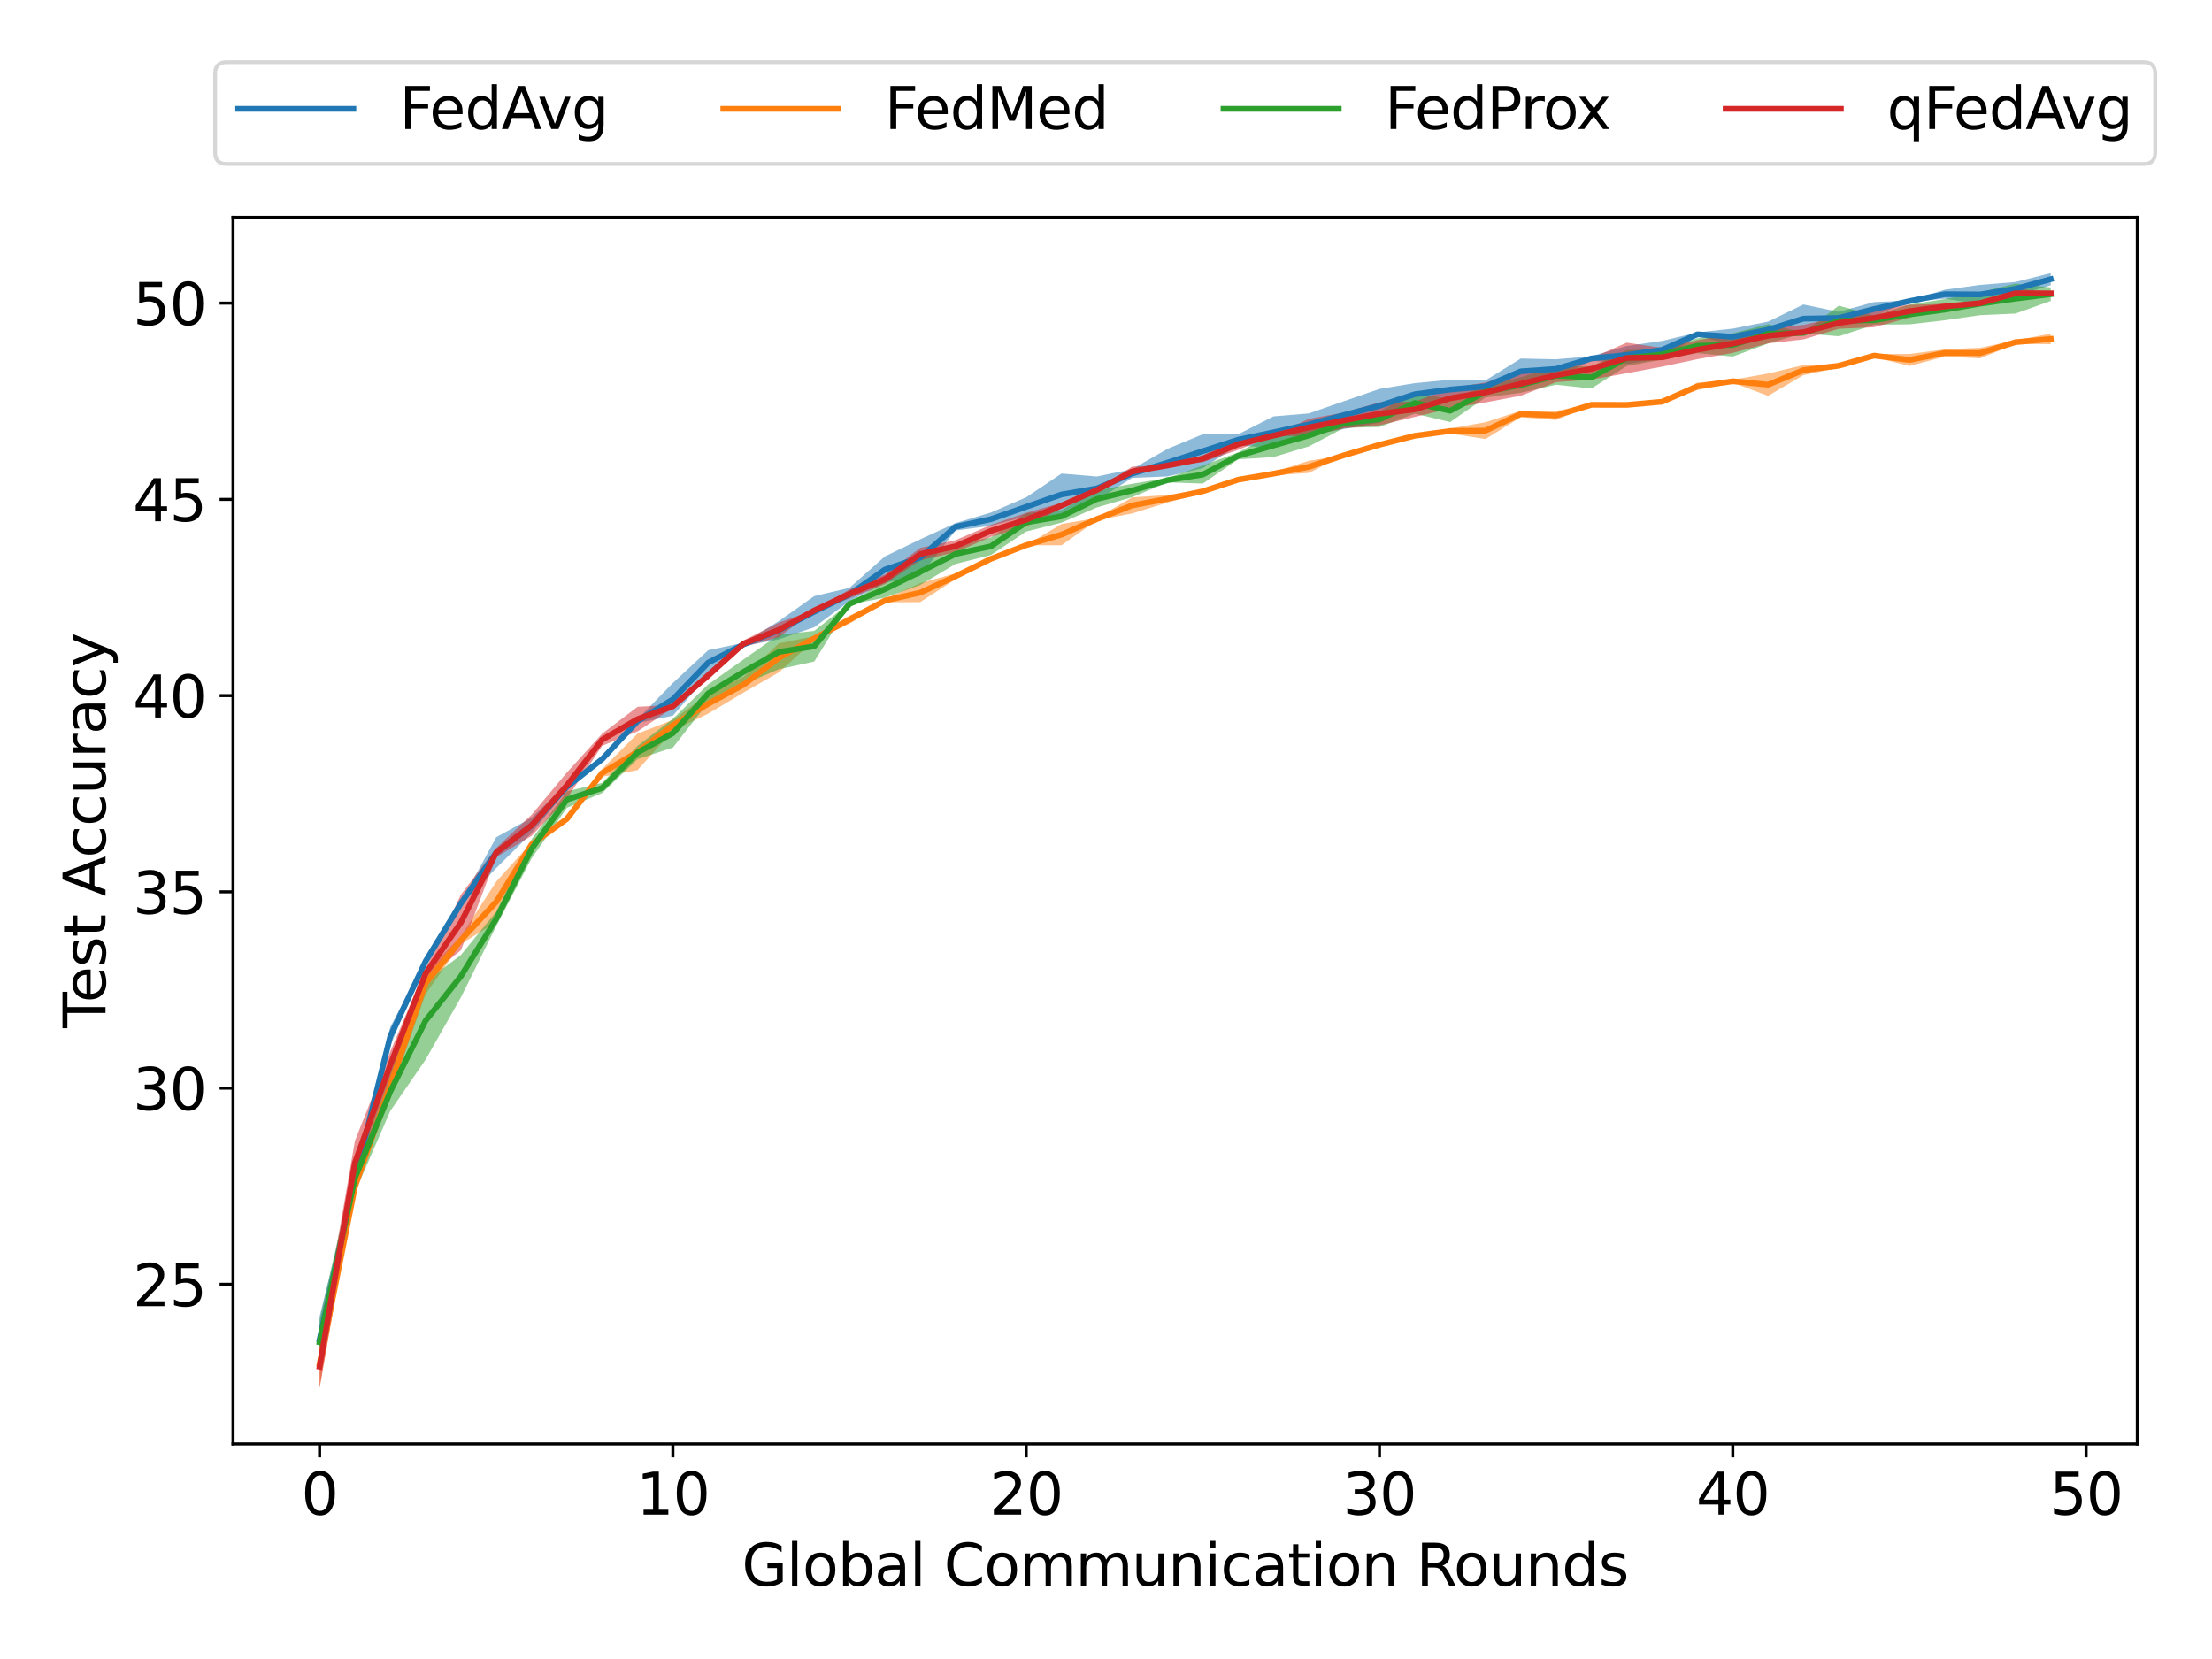 <?xml version="1.0" encoding="utf-8" standalone="no"?>
<!DOCTYPE svg PUBLIC "-//W3C//DTD SVG 1.1//EN"
  "http://www.w3.org/Graphics/SVG/1.1/DTD/svg11.dtd">
<svg height="432pt" version="1.1" viewBox="0 0 576 432" width="576pt" xmlns="http://www.w3.org/2000/svg" xmlns:xlink="http://www.w3.org/1999/xlink">
 <defs>
  <style type="text/css">*{stroke-linecap:butt;stroke-linejoin:round;}</style>
 </defs>
 <g id="figure_1">
  <g id="patch_1">
   <path d="M 0 432 
L 576 432 
L 576 0 
L 0 0 
z
" style="fill:#ffffff;"/>
  </g>
  <g id="axes_1">
   <g id="patch_2">
    <path d="M 60.68 376 
L 556.55 376 
L 556.55 56.602 
L 60.68 56.602 
z
" style="fill:#ffffff;"/>
   </g>
   <g id="PolyCollection_1">
    <path clip-path="url(#pc598bdc5c4)" d="M 83.22 342.802 
L 83.22 354.86 
L 92.419 307.913 
L 101.619 272.292 
L 110.819 250.726 
L 120.019 235.525 
L 129.219 226.056 
L 138.418 216.924 
L 147.618 205.755 
L 156.818 198.244 
L 166.018 188.301 
L 175.218 186.363 
L 184.418 175.788 
L 193.617 168.237 
L 202.817 166.478 
L 212.017 163.335 
L 221.217 156.515 
L 230.417 151.751 
L 239.616 149.972 
L 248.816 138.131 
L 258.016 136.925 
L 267.216 134.454 
L 276.416 134.198 
L 285.615 130.303 
L 294.815 124.432 
L 304.015 124.057 
L 313.215 121.882 
L 322.415 115.913 
L 331.615 116.723 
L 340.814 113.402 
L 350.014 111.683 
L 359.214 110.062 
L 368.414 105.535 
L 377.614 103.993 
L 386.813 102.155 
L 396.013 100.02 
L 405.213 98.557 
L 414.413 93.932 
L 423.613 94.762 
L 432.812 93.437 
L 442.012 87.547 
L 451.212 89.84 
L 460.412 87.962 
L 469.612 86.677 
L 478.812 84.404 
L 488.011 82.289 
L 497.211 78.553 
L 506.411 77.782 
L 515.611 79.165 
L 524.811 77.011 
L 534.01 74.283 
L 534.01 71.12 
L 534.01 71.12 
L 524.811 73.433 
L 515.611 74.184 
L 506.411 75.449 
L 497.211 78.256 
L 488.011 78.651 
L 478.812 81.201 
L 469.612 79.284 
L 460.412 83.751 
L 451.212 85.57 
L 442.012 86.558 
L 432.812 88.772 
L 423.613 90.097 
L 414.413 92.746 
L 405.213 93.556 
L 396.013 93.358 
L 386.813 99.051 
L 377.614 98.873 
L 368.414 99.763 
L 359.214 101.265 
L 350.014 104.448 
L 340.814 107.65 
L 331.615 108.421 
L 322.415 113.086 
L 313.215 113.066 
L 304.015 116.881 
L 294.815 122.159 
L 285.615 124.077 
L 276.416 123.306 
L 267.216 129.493 
L 258.016 133.466 
L 248.816 136.214 
L 239.616 140.444 
L 230.417 144.892 
L 221.217 153.056 
L 212.017 155.23 
L 202.817 161.733 
L 193.617 167.387 
L 184.418 169.304 
L 175.218 177.844 
L 166.018 187.273 
L 156.818 197.058 
L 147.618 204.016 
L 138.418 212.931 
L 129.219 218.011 
L 120.019 234.932 
L 110.819 249.896 
L 101.619 267.449 
L 92.419 305.857 
L 83.22 342.802 
z
" style="fill:#1f77b4;fill-opacity:0.5;"/>
   </g>
   <g id="PolyCollection_2">
    <path clip-path="url(#pc598bdc5c4)" d="M 83.22 349.068 
L 83.22 361.363 
L 92.419 309.237 
L 101.619 285.042 
L 110.819 258.85 
L 120.019 245.804 
L 129.219 240.13 
L 138.418 220.403 
L 147.618 213.741 
L 156.818 202.276 
L 166.018 200.537 
L 175.218 190.258 
L 184.418 185.83 
L 193.617 180.354 
L 202.817 175.076 
L 212.017 166.794 
L 221.217 162.386 
L 230.417 156.831 
L 239.616 156.792 
L 248.816 150.822 
L 258.016 146.078 
L 267.216 141.986 
L 276.416 141.986 
L 285.615 135.482 
L 294.815 133.703 
L 304.015 130.837 
L 313.215 128.465 
L 322.415 125.559 
L 331.615 123.76 
L 340.814 123.148 
L 350.014 118.542 
L 359.214 116.051 
L 368.414 113.719 
L 377.614 112.888 
L 386.813 114.331 
L 396.013 108.638 
L 405.213 109.35 
L 414.413 105.555 
L 423.613 105.97 
L 432.812 104.922 
L 442.012 101.562 
L 451.212 99.644 
L 460.412 103.084 
L 469.612 97.687 
L 478.812 95.711 
L 488.011 93.002 
L 497.211 95.295 
L 506.411 92.844 
L 515.611 93.319 
L 524.811 89.583 
L 534.01 89.622 
L 534.01 86.875 
L 534.01 86.875 
L 524.811 88.614 
L 515.611 90.571 
L 506.411 90.966 
L 497.211 92.172 
L 488.011 92.192 
L 478.812 94.762 
L 469.612 95.058 
L 460.412 97.252 
L 451.212 98.893 
L 442.012 99.625 
L 432.812 104.27 
L 423.613 104.883 
L 414.413 105.258 
L 405.213 106.998 
L 396.013 106.938 
L 386.813 109.943 
L 377.614 111.564 
L 368.414 113.224 
L 359.214 115.577 
L 350.014 118.522 
L 340.814 119.985 
L 331.615 122.93 
L 322.415 124.255 
L 313.215 127.378 
L 304.015 128.9 
L 294.815 129.513 
L 285.615 134.87 
L 276.416 136.451 
L 267.216 141.927 
L 258.016 144.971 
L 248.816 149.3 
L 239.616 151.85 
L 230.417 155.942 
L 221.217 160.29 
L 212.017 165.667 
L 202.817 167.525 
L 193.617 176.223 
L 184.418 180.69 
L 175.218 187.451 
L 166.018 191.029 
L 156.818 200.26 
L 147.618 212.733 
L 138.418 219.375 
L 129.219 229.575 
L 120.019 243.748 
L 110.819 253.216 
L 101.619 280.179 
L 92.419 308.921 
L 83.22 349.068 
z
" style="fill:#ff7f0e;fill-opacity:0.5;"/>
   </g>
   <g id="PolyCollection_3">
    <path clip-path="url(#pc598bdc5c4)" d="M 83.22 343.77 
L 83.22 355.315 
L 92.419 310.502 
L 101.619 289.312 
L 110.819 275.929 
L 120.019 259.72 
L 129.219 241.139 
L 138.418 223.526 
L 147.618 210.341 
L 156.818 206.506 
L 166.018 197.67 
L 175.218 194.666 
L 184.418 182.924 
L 193.617 178.18 
L 202.817 174.266 
L 212.017 172.269 
L 221.217 157.424 
L 230.417 155.625 
L 239.616 152.324 
L 248.816 146.849 
L 258.016 144.536 
L 267.216 138.408 
L 276.416 136.095 
L 285.615 132.142 
L 294.815 129.453 
L 304.015 125.599 
L 313.215 125.915 
L 322.415 119.609 
L 331.615 119.016 
L 340.814 116.249 
L 350.014 111.406 
L 359.214 111.188 
L 368.414 107.709 
L 377.614 109.904 
L 386.813 103.499 
L 396.013 102.273 
L 405.213 100.178 
L 414.413 101.166 
L 423.613 95.295 
L 432.812 93.655 
L 442.012 91.975 
L 451.212 92.844 
L 460.412 89.444 
L 469.612 86.796 
L 478.812 87.566 
L 488.011 84.562 
L 497.211 84.463 
L 506.411 83.396 
L 515.611 82.071 
L 524.811 81.656 
L 534.01 78.375 
L 534.01 74.856 
L 534.01 74.856 
L 524.811 73.868 
L 515.611 76.082 
L 506.411 77.88 
L 497.211 79.284 
L 488.011 82.17 
L 478.812 79.58 
L 469.612 86.578 
L 460.412 84.423 
L 451.212 86.796 
L 442.012 88.1 
L 432.812 90.966 
L 423.613 91.164 
L 414.413 95.335 
L 405.213 95.454 
L 396.013 98.241 
L 386.813 100.494 
L 377.614 104.013 
L 368.414 102.155 
L 359.214 107.156 
L 350.014 108.955 
L 340.814 110.576 
L 331.615 112.967 
L 322.415 117.791 
L 313.215 121.23 
L 304.015 124.452 
L 294.815 125.974 
L 285.615 127.734 
L 276.416 132.834 
L 267.216 133.624 
L 258.016 139.97 
L 248.816 141.65 
L 239.616 145.465 
L 230.417 151.197 
L 221.217 157.049 
L 212.017 164.283 
L 202.817 165.272 
L 193.617 171.716 
L 184.418 178.219 
L 175.218 187.174 
L 166.018 194.211 
L 156.818 203.857 
L 147.618 206.052 
L 138.418 218.564 
L 129.219 237.403 
L 120.019 248.67 
L 110.819 255.628 
L 101.619 279.21 
L 92.419 303.01 
L 83.22 343.77 
z
" style="fill:#2ca02c;fill-opacity:0.5;"/>
   </g>
   <g id="PolyCollection_4">
    <path clip-path="url(#pc598bdc5c4)" d="M 83.22 350.294 
L 83.22 361.482 
L 92.419 308.506 
L 101.619 280.812 
L 110.819 254.818 
L 120.019 247.464 
L 129.219 223.21 
L 138.418 217.655 
L 147.618 207.89 
L 156.818 194.191 
L 166.018 190.455 
L 175.218 184.327 
L 184.418 176.974 
L 193.617 168.454 
L 202.817 165.885 
L 212.017 159.085 
L 221.217 155.823 
L 230.417 152.087 
L 239.616 145.88 
L 248.816 143.804 
L 258.016 139.792 
L 267.216 137.123 
L 276.416 132.379 
L 285.615 127.852 
L 294.815 124.037 
L 304.015 121.309 
L 313.215 120.341 
L 322.415 117.138 
L 331.615 113.501 
L 340.814 113.541 
L 350.014 111.505 
L 359.214 110.754 
L 368.414 108.559 
L 377.614 106.365 
L 386.813 104.784 
L 396.013 103.044 
L 405.213 99.506 
L 414.413 98.834 
L 423.613 97.193 
L 432.812 95.473 
L 442.012 93.516 
L 451.212 91.896 
L 460.412 89.405 
L 469.612 88.377 
L 478.812 85.61 
L 488.011 85.214 
L 497.211 82.704 
L 506.411 80.49 
L 515.611 79.284 
L 524.811 77.525 
L 534.01 76.774 
L 534.01 75.983 
L 534.01 75.983 
L 524.811 75.232 
L 515.611 78.572 
L 506.411 79.106 
L 497.211 79.363 
L 488.011 80.391 
L 478.812 82.565 
L 469.612 84.601 
L 460.412 85.471 
L 451.212 87.033 
L 442.012 88.594 
L 432.812 90.611 
L 423.613 89.227 
L 414.413 93.259 
L 405.213 95.889 
L 396.013 96.818 
L 386.813 99.585 
L 377.614 101.068 
L 368.414 104.626 
L 359.214 104.724 
L 350.014 107.413 
L 340.814 109.054 
L 331.615 113.363 
L 322.415 114.233 
L 313.215 118.542 
L 304.015 121.112 
L 294.815 121.507 
L 285.615 127.358 
L 276.416 130.916 
L 267.216 133.565 
L 258.016 136.688 
L 248.816 140.661 
L 239.616 142.678 
L 230.417 149.596 
L 221.217 153.471 
L 212.017 158.847 
L 202.817 162.129 
L 193.617 166.774 
L 184.418 174.76 
L 175.218 183.537 
L 166.018 184.051 
L 156.818 191.029 
L 147.618 201.149 
L 138.418 212.16 
L 129.219 220.798 
L 120.019 232.955 
L 110.819 252.189 
L 101.619 273.873 
L 92.419 297.08 
L 83.22 350.294 
z
" style="fill:#d62728;fill-opacity:0.5;"/>
   </g>
   <g id="matplotlib.axis_1">
    <g id="xtick_1">
     <g id="line2d_1">
      <defs>
       <path d="M 0 0 
L 0 3.5 
" id="m12cec43283" style="stroke:#000000;stroke-width:0.8;"/>
      </defs>
      <g>
       <use style="stroke:#000000;stroke-width:0.8;" x="83.22" xlink:href="#m12cec43283" y="376"/>
      </g>
     </g>
     <g id="text_1">
      <!-- 0 -->
      <g transform="translate(78.448 394.398)scale(0.15 -0.15)">
       <defs>
        <path d="M 2034 4250 
Q 1547 4250 1301 3770 
Q 1056 3291 1056 2328 
Q 1056 1369 1301 889 
Q 1547 409 2034 409 
Q 2525 409 2770 889 
Q 3016 1369 3016 2328 
Q 3016 3291 2770 3770 
Q 2525 4250 2034 4250 
z
M 2034 4750 
Q 2819 4750 3233 4129 
Q 3647 3509 3647 2328 
Q 3647 1150 3233 529 
Q 2819 -91 2034 -91 
Q 1250 -91 836 529 
Q 422 1150 422 2328 
Q 422 3509 836 4129 
Q 1250 4750 2034 4750 
z
" id="DejaVuSans-30" transform="scale(0.016)"/>
       </defs>
       <use xlink:href="#DejaVuSans-30"/>
      </g>
     </g>
    </g>
    <g id="xtick_2">
     <g id="line2d_2">
      <g>
       <use style="stroke:#000000;stroke-width:0.8;" x="175.218" xlink:href="#m12cec43283" y="376"/>
      </g>
     </g>
     <g id="text_2">
      <!-- 10 -->
      <g transform="translate(165.674 394.398)scale(0.15 -0.15)">
       <defs>
        <path d="M 794 531 
L 1825 531 
L 1825 4091 
L 703 3866 
L 703 4441 
L 1819 4666 
L 2450 4666 
L 2450 531 
L 3481 531 
L 3481 0 
L 794 0 
L 794 531 
z
" id="DejaVuSans-31" transform="scale(0.016)"/>
       </defs>
       <use xlink:href="#DejaVuSans-31"/>
       <use x="63.623" xlink:href="#DejaVuSans-30"/>
      </g>
     </g>
    </g>
    <g id="xtick_3">
     <g id="line2d_3">
      <g>
       <use style="stroke:#000000;stroke-width:0.8;" x="267.216" xlink:href="#m12cec43283" y="376"/>
      </g>
     </g>
     <g id="text_3">
      <!-- 20 -->
      <g transform="translate(257.672 394.398)scale(0.15 -0.15)">
       <defs>
        <path d="M 1228 531 
L 3431 531 
L 3431 0 
L 469 0 
L 469 531 
Q 828 903 1448 1529 
Q 2069 2156 2228 2338 
Q 2531 2678 2651 2914 
Q 2772 3150 2772 3378 
Q 2772 3750 2511 3984 
Q 2250 4219 1831 4219 
Q 1534 4219 1204 4116 
Q 875 4013 500 3803 
L 500 4441 
Q 881 4594 1212 4672 
Q 1544 4750 1819 4750 
Q 2544 4750 2975 4387 
Q 3406 4025 3406 3419 
Q 3406 3131 3298 2873 
Q 3191 2616 2906 2266 
Q 2828 2175 2409 1742 
Q 1991 1309 1228 531 
z
" id="DejaVuSans-32" transform="scale(0.016)"/>
       </defs>
       <use xlink:href="#DejaVuSans-32"/>
       <use x="63.623" xlink:href="#DejaVuSans-30"/>
      </g>
     </g>
    </g>
    <g id="xtick_4">
     <g id="line2d_4">
      <g>
       <use style="stroke:#000000;stroke-width:0.8;" x="359.214" xlink:href="#m12cec43283" y="376"/>
      </g>
     </g>
     <g id="text_4">
      <!-- 30 -->
      <g transform="translate(349.67 394.398)scale(0.15 -0.15)">
       <defs>
        <path d="M 2597 2516 
Q 3050 2419 3304 2112 
Q 3559 1806 3559 1356 
Q 3559 666 3084 287 
Q 2609 -91 1734 -91 
Q 1441 -91 1130 -33 
Q 819 25 488 141 
L 488 750 
Q 750 597 1062 519 
Q 1375 441 1716 441 
Q 2309 441 2620 675 
Q 2931 909 2931 1356 
Q 2931 1769 2642 2001 
Q 2353 2234 1838 2234 
L 1294 2234 
L 1294 2753 
L 1863 2753 
Q 2328 2753 2575 2939 
Q 2822 3125 2822 3475 
Q 2822 3834 2567 4026 
Q 2313 4219 1838 4219 
Q 1578 4219 1281 4162 
Q 984 4106 628 3988 
L 628 4550 
Q 988 4650 1302 4700 
Q 1616 4750 1894 4750 
Q 2613 4750 3031 4423 
Q 3450 4097 3450 3541 
Q 3450 3153 3228 2886 
Q 3006 2619 2597 2516 
z
" id="DejaVuSans-33" transform="scale(0.016)"/>
       </defs>
       <use xlink:href="#DejaVuSans-33"/>
       <use x="63.623" xlink:href="#DejaVuSans-30"/>
      </g>
     </g>
    </g>
    <g id="xtick_5">
     <g id="line2d_5">
      <g>
       <use style="stroke:#000000;stroke-width:0.8;" x="451.212" xlink:href="#m12cec43283" y="376"/>
      </g>
     </g>
     <g id="text_5">
      <!-- 40 -->
      <g transform="translate(441.668 394.398)scale(0.15 -0.15)">
       <defs>
        <path d="M 2419 4116 
L 825 1625 
L 2419 1625 
L 2419 4116 
z
M 2253 4666 
L 3047 4666 
L 3047 1625 
L 3713 1625 
L 3713 1100 
L 3047 1100 
L 3047 0 
L 2419 0 
L 2419 1100 
L 313 1100 
L 313 1709 
L 2253 4666 
z
" id="DejaVuSans-34" transform="scale(0.016)"/>
       </defs>
       <use xlink:href="#DejaVuSans-34"/>
       <use x="63.623" xlink:href="#DejaVuSans-30"/>
      </g>
     </g>
    </g>
    <g id="xtick_6">
     <g id="line2d_6">
      <g>
       <use style="stroke:#000000;stroke-width:0.8;" x="543.21" xlink:href="#m12cec43283" y="376"/>
      </g>
     </g>
     <g id="text_6">
      <!-- 50 -->
      <g transform="translate(533.667 394.398)scale(0.15 -0.15)">
       <defs>
        <path d="M 691 4666 
L 3169 4666 
L 3169 4134 
L 1269 4134 
L 1269 2991 
Q 1406 3038 1543 3061 
Q 1681 3084 1819 3084 
Q 2600 3084 3056 2656 
Q 3513 2228 3513 1497 
Q 3513 744 3044 326 
Q 2575 -91 1722 -91 
Q 1428 -91 1123 -41 
Q 819 9 494 109 
L 494 744 
Q 775 591 1075 516 
Q 1375 441 1709 441 
Q 2250 441 2565 725 
Q 2881 1009 2881 1497 
Q 2881 1984 2565 2268 
Q 2250 2553 1709 2553 
Q 1456 2553 1204 2497 
Q 953 2441 691 2322 
L 691 4666 
z
" id="DejaVuSans-35" transform="scale(0.016)"/>
       </defs>
       <use xlink:href="#DejaVuSans-35"/>
       <use x="63.623" xlink:href="#DejaVuSans-30"/>
      </g>
     </g>
    </g>
    <g id="text_7">
     <!-- Global Communication Rounds -->
     <g transform="translate(193.172 412.915)scale(0.15 -0.15)">
      <defs>
       <path d="M 3809 666 
L 3809 1919 
L 2778 1919 
L 2778 2438 
L 4434 2438 
L 4434 434 
Q 4069 175 3628 42 
Q 3188 -91 2688 -91 
Q 1594 -91 976 548 
Q 359 1188 359 2328 
Q 359 3472 976 4111 
Q 1594 4750 2688 4750 
Q 3144 4750 3555 4637 
Q 3966 4525 4313 4306 
L 4313 3634 
Q 3963 3931 3569 4081 
Q 3175 4231 2741 4231 
Q 1884 4231 1454 3753 
Q 1025 3275 1025 2328 
Q 1025 1384 1454 906 
Q 1884 428 2741 428 
Q 3075 428 3337 486 
Q 3600 544 3809 666 
z
" id="DejaVuSans-47" transform="scale(0.016)"/>
       <path d="M 603 4863 
L 1178 4863 
L 1178 0 
L 603 0 
L 603 4863 
z
" id="DejaVuSans-6c" transform="scale(0.016)"/>
       <path d="M 1959 3097 
Q 1497 3097 1228 2736 
Q 959 2375 959 1747 
Q 959 1119 1226 758 
Q 1494 397 1959 397 
Q 2419 397 2687 759 
Q 2956 1122 2956 1747 
Q 2956 2369 2687 2733 
Q 2419 3097 1959 3097 
z
M 1959 3584 
Q 2709 3584 3137 3096 
Q 3566 2609 3566 1747 
Q 3566 888 3137 398 
Q 2709 -91 1959 -91 
Q 1206 -91 779 398 
Q 353 888 353 1747 
Q 353 2609 779 3096 
Q 1206 3584 1959 3584 
z
" id="DejaVuSans-6f" transform="scale(0.016)"/>
       <path d="M 3116 1747 
Q 3116 2381 2855 2742 
Q 2594 3103 2138 3103 
Q 1681 3103 1420 2742 
Q 1159 2381 1159 1747 
Q 1159 1113 1420 752 
Q 1681 391 2138 391 
Q 2594 391 2855 752 
Q 3116 1113 3116 1747 
z
M 1159 2969 
Q 1341 3281 1617 3432 
Q 1894 3584 2278 3584 
Q 2916 3584 3314 3078 
Q 3713 2572 3713 1747 
Q 3713 922 3314 415 
Q 2916 -91 2278 -91 
Q 1894 -91 1617 61 
Q 1341 213 1159 525 
L 1159 0 
L 581 0 
L 581 4863 
L 1159 4863 
L 1159 2969 
z
" id="DejaVuSans-62" transform="scale(0.016)"/>
       <path d="M 2194 1759 
Q 1497 1759 1228 1600 
Q 959 1441 959 1056 
Q 959 750 1161 570 
Q 1363 391 1709 391 
Q 2188 391 2477 730 
Q 2766 1069 2766 1631 
L 2766 1759 
L 2194 1759 
z
M 3341 1997 
L 3341 0 
L 2766 0 
L 2766 531 
Q 2569 213 2275 61 
Q 1981 -91 1556 -91 
Q 1019 -91 701 211 
Q 384 513 384 1019 
Q 384 1609 779 1909 
Q 1175 2209 1959 2209 
L 2766 2209 
L 2766 2266 
Q 2766 2663 2505 2880 
Q 2244 3097 1772 3097 
Q 1472 3097 1187 3025 
Q 903 2953 641 2809 
L 641 3341 
Q 956 3463 1253 3523 
Q 1550 3584 1831 3584 
Q 2591 3584 2966 3190 
Q 3341 2797 3341 1997 
z
" id="DejaVuSans-61" transform="scale(0.016)"/>
       <path id="DejaVuSans-20" transform="scale(0.016)"/>
       <path d="M 4122 4306 
L 4122 3641 
Q 3803 3938 3442 4084 
Q 3081 4231 2675 4231 
Q 1875 4231 1450 3742 
Q 1025 3253 1025 2328 
Q 1025 1406 1450 917 
Q 1875 428 2675 428 
Q 3081 428 3442 575 
Q 3803 722 4122 1019 
L 4122 359 
Q 3791 134 3420 21 
Q 3050 -91 2638 -91 
Q 1578 -91 968 557 
Q 359 1206 359 2328 
Q 359 3453 968 4101 
Q 1578 4750 2638 4750 
Q 3056 4750 3426 4639 
Q 3797 4528 4122 4306 
z
" id="DejaVuSans-43" transform="scale(0.016)"/>
       <path d="M 3328 2828 
Q 3544 3216 3844 3400 
Q 4144 3584 4550 3584 
Q 5097 3584 5394 3201 
Q 5691 2819 5691 2113 
L 5691 0 
L 5113 0 
L 5113 2094 
Q 5113 2597 4934 2840 
Q 4756 3084 4391 3084 
Q 3944 3084 3684 2787 
Q 3425 2491 3425 1978 
L 3425 0 
L 2847 0 
L 2847 2094 
Q 2847 2600 2669 2842 
Q 2491 3084 2119 3084 
Q 1678 3084 1418 2786 
Q 1159 2488 1159 1978 
L 1159 0 
L 581 0 
L 581 3500 
L 1159 3500 
L 1159 2956 
Q 1356 3278 1631 3431 
Q 1906 3584 2284 3584 
Q 2666 3584 2933 3390 
Q 3200 3197 3328 2828 
z
" id="DejaVuSans-6d" transform="scale(0.016)"/>
       <path d="M 544 1381 
L 544 3500 
L 1119 3500 
L 1119 1403 
Q 1119 906 1312 657 
Q 1506 409 1894 409 
Q 2359 409 2629 706 
Q 2900 1003 2900 1516 
L 2900 3500 
L 3475 3500 
L 3475 0 
L 2900 0 
L 2900 538 
Q 2691 219 2414 64 
Q 2138 -91 1772 -91 
Q 1169 -91 856 284 
Q 544 659 544 1381 
z
M 1991 3584 
L 1991 3584 
z
" id="DejaVuSans-75" transform="scale(0.016)"/>
       <path d="M 3513 2113 
L 3513 0 
L 2938 0 
L 2938 2094 
Q 2938 2591 2744 2837 
Q 2550 3084 2163 3084 
Q 1697 3084 1428 2787 
Q 1159 2491 1159 1978 
L 1159 0 
L 581 0 
L 581 3500 
L 1159 3500 
L 1159 2956 
Q 1366 3272 1645 3428 
Q 1925 3584 2291 3584 
Q 2894 3584 3203 3211 
Q 3513 2838 3513 2113 
z
" id="DejaVuSans-6e" transform="scale(0.016)"/>
       <path d="M 603 3500 
L 1178 3500 
L 1178 0 
L 603 0 
L 603 3500 
z
M 603 4863 
L 1178 4863 
L 1178 4134 
L 603 4134 
L 603 4863 
z
" id="DejaVuSans-69" transform="scale(0.016)"/>
       <path d="M 3122 3366 
L 3122 2828 
Q 2878 2963 2633 3030 
Q 2388 3097 2138 3097 
Q 1578 3097 1268 2742 
Q 959 2388 959 1747 
Q 959 1106 1268 751 
Q 1578 397 2138 397 
Q 2388 397 2633 464 
Q 2878 531 3122 666 
L 3122 134 
Q 2881 22 2623 -34 
Q 2366 -91 2075 -91 
Q 1284 -91 818 406 
Q 353 903 353 1747 
Q 353 2603 823 3093 
Q 1294 3584 2113 3584 
Q 2378 3584 2631 3529 
Q 2884 3475 3122 3366 
z
" id="DejaVuSans-63" transform="scale(0.016)"/>
       <path d="M 1172 4494 
L 1172 3500 
L 2356 3500 
L 2356 3053 
L 1172 3053 
L 1172 1153 
Q 1172 725 1289 603 
Q 1406 481 1766 481 
L 2356 481 
L 2356 0 
L 1766 0 
Q 1100 0 847 248 
Q 594 497 594 1153 
L 594 3053 
L 172 3053 
L 172 3500 
L 594 3500 
L 594 4494 
L 1172 4494 
z
" id="DejaVuSans-74" transform="scale(0.016)"/>
       <path d="M 2841 2188 
Q 3044 2119 3236 1894 
Q 3428 1669 3622 1275 
L 4263 0 
L 3584 0 
L 2988 1197 
Q 2756 1666 2539 1819 
Q 2322 1972 1947 1972 
L 1259 1972 
L 1259 0 
L 628 0 
L 628 4666 
L 2053 4666 
Q 2853 4666 3247 4331 
Q 3641 3997 3641 3322 
Q 3641 2881 3436 2590 
Q 3231 2300 2841 2188 
z
M 1259 4147 
L 1259 2491 
L 2053 2491 
Q 2509 2491 2742 2702 
Q 2975 2913 2975 3322 
Q 2975 3731 2742 3939 
Q 2509 4147 2053 4147 
L 1259 4147 
z
" id="DejaVuSans-52" transform="scale(0.016)"/>
       <path d="M 2906 2969 
L 2906 4863 
L 3481 4863 
L 3481 0 
L 2906 0 
L 2906 525 
Q 2725 213 2448 61 
Q 2172 -91 1784 -91 
Q 1150 -91 751 415 
Q 353 922 353 1747 
Q 353 2572 751 3078 
Q 1150 3584 1784 3584 
Q 2172 3584 2448 3432 
Q 2725 3281 2906 2969 
z
M 947 1747 
Q 947 1113 1208 752 
Q 1469 391 1925 391 
Q 2381 391 2643 752 
Q 2906 1113 2906 1747 
Q 2906 2381 2643 2742 
Q 2381 3103 1925 3103 
Q 1469 3103 1208 2742 
Q 947 2381 947 1747 
z
" id="DejaVuSans-64" transform="scale(0.016)"/>
       <path d="M 2834 3397 
L 2834 2853 
Q 2591 2978 2328 3040 
Q 2066 3103 1784 3103 
Q 1356 3103 1142 2972 
Q 928 2841 928 2578 
Q 928 2378 1081 2264 
Q 1234 2150 1697 2047 
L 1894 2003 
Q 2506 1872 2764 1633 
Q 3022 1394 3022 966 
Q 3022 478 2636 193 
Q 2250 -91 1575 -91 
Q 1294 -91 989 -36 
Q 684 19 347 128 
L 347 722 
Q 666 556 975 473 
Q 1284 391 1588 391 
Q 1994 391 2212 530 
Q 2431 669 2431 922 
Q 2431 1156 2273 1281 
Q 2116 1406 1581 1522 
L 1381 1569 
Q 847 1681 609 1914 
Q 372 2147 372 2553 
Q 372 3047 722 3315 
Q 1072 3584 1716 3584 
Q 2034 3584 2315 3537 
Q 2597 3491 2834 3397 
z
" id="DejaVuSans-73" transform="scale(0.016)"/>
      </defs>
      <use xlink:href="#DejaVuSans-47"/>
      <use x="77.49" xlink:href="#DejaVuSans-6c"/>
      <use x="105.273" xlink:href="#DejaVuSans-6f"/>
      <use x="166.455" xlink:href="#DejaVuSans-62"/>
      <use x="229.932" xlink:href="#DejaVuSans-61"/>
      <use x="291.211" xlink:href="#DejaVuSans-6c"/>
      <use x="318.994" xlink:href="#DejaVuSans-20"/>
      <use x="350.781" xlink:href="#DejaVuSans-43"/>
      <use x="420.605" xlink:href="#DejaVuSans-6f"/>
      <use x="481.787" xlink:href="#DejaVuSans-6d"/>
      <use x="579.199" xlink:href="#DejaVuSans-6d"/>
      <use x="676.611" xlink:href="#DejaVuSans-75"/>
      <use x="739.99" xlink:href="#DejaVuSans-6e"/>
      <use x="803.369" xlink:href="#DejaVuSans-69"/>
      <use x="831.152" xlink:href="#DejaVuSans-63"/>
      <use x="886.133" xlink:href="#DejaVuSans-61"/>
      <use x="947.412" xlink:href="#DejaVuSans-74"/>
      <use x="986.621" xlink:href="#DejaVuSans-69"/>
      <use x="1014.404" xlink:href="#DejaVuSans-6f"/>
      <use x="1075.586" xlink:href="#DejaVuSans-6e"/>
      <use x="1138.965" xlink:href="#DejaVuSans-20"/>
      <use x="1170.752" xlink:href="#DejaVuSans-52"/>
      <use x="1235.734" xlink:href="#DejaVuSans-6f"/>
      <use x="1296.916" xlink:href="#DejaVuSans-75"/>
      <use x="1360.295" xlink:href="#DejaVuSans-6e"/>
      <use x="1423.674" xlink:href="#DejaVuSans-64"/>
      <use x="1487.15" xlink:href="#DejaVuSans-73"/>
     </g>
    </g>
   </g>
   <g id="matplotlib.axis_2">
    <g id="ytick_1">
     <g id="line2d_7">
      <defs>
       <path d="M 0 0 
L -3.5 0 
" id="mf189d8e0f2" style="stroke:#000000;stroke-width:0.8;"/>
      </defs>
      <g>
       <use style="stroke:#000000;stroke-width:0.8;" x="60.68" xlink:href="#mf189d8e0f2" y="334.44"/>
      </g>
     </g>
     <g id="text_8">
      <!-- 25 -->
      <g transform="translate(34.593 340.139)scale(0.15 -0.15)">
       <use xlink:href="#DejaVuSans-32"/>
       <use x="63.623" xlink:href="#DejaVuSans-35"/>
      </g>
     </g>
    </g>
    <g id="ytick_2">
     <g id="line2d_8">
      <g>
       <use style="stroke:#000000;stroke-width:0.8;" x="60.68" xlink:href="#mf189d8e0f2" y="283.338"/>
      </g>
     </g>
     <g id="text_9">
      <!-- 30 -->
      <g transform="translate(34.593 289.037)scale(0.15 -0.15)">
       <use xlink:href="#DejaVuSans-33"/>
       <use x="63.623" xlink:href="#DejaVuSans-30"/>
      </g>
     </g>
    </g>
    <g id="ytick_3">
     <g id="line2d_9">
      <g>
       <use style="stroke:#000000;stroke-width:0.8;" x="60.68" xlink:href="#mf189d8e0f2" y="232.235"/>
      </g>
     </g>
     <g id="text_10">
      <!-- 35 -->
      <g transform="translate(34.593 237.934)scale(0.15 -0.15)">
       <use xlink:href="#DejaVuSans-33"/>
       <use x="63.623" xlink:href="#DejaVuSans-35"/>
      </g>
     </g>
    </g>
    <g id="ytick_4">
     <g id="line2d_10">
      <g>
       <use style="stroke:#000000;stroke-width:0.8;" x="60.68" xlink:href="#mf189d8e0f2" y="181.133"/>
      </g>
     </g>
     <g id="text_11">
      <!-- 40 -->
      <g transform="translate(34.593 186.832)scale(0.15 -0.15)">
       <use xlink:href="#DejaVuSans-34"/>
       <use x="63.623" xlink:href="#DejaVuSans-30"/>
      </g>
     </g>
    </g>
    <g id="ytick_5">
     <g id="line2d_11">
      <g>
       <use style="stroke:#000000;stroke-width:0.8;" x="60.68" xlink:href="#mf189d8e0f2" y="130.031"/>
      </g>
     </g>
     <g id="text_12">
      <!-- 45 -->
      <g transform="translate(34.593 135.729)scale(0.15 -0.15)">
       <use xlink:href="#DejaVuSans-34"/>
       <use x="63.623" xlink:href="#DejaVuSans-35"/>
      </g>
     </g>
    </g>
    <g id="ytick_6">
     <g id="line2d_12">
      <g>
       <use style="stroke:#000000;stroke-width:0.8;" x="60.68" xlink:href="#mf189d8e0f2" y="78.928"/>
      </g>
     </g>
     <g id="text_13">
      <!-- 50 -->
      <g transform="translate(34.593 84.627)scale(0.15 -0.15)">
       <use xlink:href="#DejaVuSans-35"/>
       <use x="63.623" xlink:href="#DejaVuSans-30"/>
      </g>
     </g>
    </g>
    <g id="text_14">
     <!-- Test Accuracy -->
     <g transform="translate(27.473 267.695)rotate(-90)scale(0.15 -0.15)">
      <defs>
       <path d="M -19 4666 
L 3928 4666 
L 3928 4134 
L 2272 4134 
L 2272 0 
L 1638 0 
L 1638 4134 
L -19 4134 
L -19 4666 
z
" id="DejaVuSans-54" transform="scale(0.016)"/>
       <path d="M 3597 1894 
L 3597 1613 
L 953 1613 
Q 991 1019 1311 708 
Q 1631 397 2203 397 
Q 2534 397 2845 478 
Q 3156 559 3463 722 
L 3463 178 
Q 3153 47 2828 -22 
Q 2503 -91 2169 -91 
Q 1331 -91 842 396 
Q 353 884 353 1716 
Q 353 2575 817 3079 
Q 1281 3584 2069 3584 
Q 2775 3584 3186 3129 
Q 3597 2675 3597 1894 
z
M 3022 2063 
Q 3016 2534 2758 2815 
Q 2500 3097 2075 3097 
Q 1594 3097 1305 2825 
Q 1016 2553 972 2059 
L 3022 2063 
z
" id="DejaVuSans-65" transform="scale(0.016)"/>
       <path d="M 2188 4044 
L 1331 1722 
L 3047 1722 
L 2188 4044 
z
M 1831 4666 
L 2547 4666 
L 4325 0 
L 3669 0 
L 3244 1197 
L 1141 1197 
L 716 0 
L 50 0 
L 1831 4666 
z
" id="DejaVuSans-41" transform="scale(0.016)"/>
       <path d="M 2631 2963 
Q 2534 3019 2420 3045 
Q 2306 3072 2169 3072 
Q 1681 3072 1420 2755 
Q 1159 2438 1159 1844 
L 1159 0 
L 581 0 
L 581 3500 
L 1159 3500 
L 1159 2956 
Q 1341 3275 1631 3429 
Q 1922 3584 2338 3584 
Q 2397 3584 2469 3576 
Q 2541 3569 2628 3553 
L 2631 2963 
z
" id="DejaVuSans-72" transform="scale(0.016)"/>
       <path d="M 2059 -325 
Q 1816 -950 1584 -1140 
Q 1353 -1331 966 -1331 
L 506 -1331 
L 506 -850 
L 844 -850 
Q 1081 -850 1212 -737 
Q 1344 -625 1503 -206 
L 1606 56 
L 191 3500 
L 800 3500 
L 1894 763 
L 2988 3500 
L 3597 3500 
L 2059 -325 
z
" id="DejaVuSans-79" transform="scale(0.016)"/>
      </defs>
      <use xlink:href="#DejaVuSans-54"/>
      <use x="44.084" xlink:href="#DejaVuSans-65"/>
      <use x="105.607" xlink:href="#DejaVuSans-73"/>
      <use x="157.707" xlink:href="#DejaVuSans-74"/>
      <use x="196.916" xlink:href="#DejaVuSans-20"/>
      <use x="228.703" xlink:href="#DejaVuSans-41"/>
      <use x="295.361" xlink:href="#DejaVuSans-63"/>
      <use x="350.342" xlink:href="#DejaVuSans-63"/>
      <use x="405.322" xlink:href="#DejaVuSans-75"/>
      <use x="468.701" xlink:href="#DejaVuSans-72"/>
      <use x="509.814" xlink:href="#DejaVuSans-61"/>
      <use x="571.094" xlink:href="#DejaVuSans-63"/>
      <use x="626.074" xlink:href="#DejaVuSans-79"/>
     </g>
    </g>
   </g>
   <g id="line2d_13">
    <path clip-path="url(#pc598bdc5c4)" d="M 83.22 348.831 
L 92.419 306.885 
L 101.619 269.87 
L 110.819 250.311 
L 120.019 235.228 
L 129.219 222.034 
L 138.418 214.927 
L 147.618 204.885 
L 156.818 197.651 
L 166.018 187.787 
L 175.218 182.104 
L 184.418 172.546 
L 193.617 167.812 
L 202.817 164.105 
L 212.017 159.282 
L 221.217 154.785 
L 230.417 148.321 
L 239.616 145.208 
L 248.816 137.173 
L 258.016 135.196 
L 267.216 131.974 
L 276.416 128.752 
L 285.615 127.19 
L 294.815 123.296 
L 304.015 120.469 
L 313.215 117.474 
L 322.415 114.499 
L 331.615 112.572 
L 340.814 110.526 
L 350.014 108.065 
L 359.214 105.663 
L 368.414 102.649 
L 377.614 101.433 
L 386.813 100.603 
L 396.013 96.689 
L 405.213 96.057 
L 414.413 93.339 
L 423.613 92.429 
L 432.812 91.105 
L 442.012 87.053 
L 451.212 87.705 
L 460.412 85.857 
L 469.612 82.98 
L 478.812 82.803 
L 488.011 80.47 
L 497.211 78.404 
L 506.411 76.615 
L 515.611 76.675 
L 524.811 75.222 
L 534.01 72.701 
" style="fill:none;stroke:#1f77b4;stroke-linecap:square;stroke-width:1.5;"/>
   </g>
   <g id="line2d_14">
    <path clip-path="url(#pc598bdc5c4)" d="M 83.22 355.216 
L 92.419 309.079 
L 101.619 282.61 
L 110.819 256.033 
L 120.019 244.776 
L 129.219 234.853 
L 138.418 219.889 
L 147.618 213.237 
L 156.818 201.268 
L 166.018 195.783 
L 175.218 188.854 
L 184.418 183.26 
L 193.617 178.288 
L 202.817 171.301 
L 212.017 166.23 
L 221.217 161.338 
L 230.417 156.386 
L 239.616 154.321 
L 248.816 150.061 
L 258.016 145.524 
L 267.216 141.956 
L 276.416 139.218 
L 285.615 135.176 
L 294.815 131.608 
L 304.015 129.868 
L 313.215 127.921 
L 322.415 124.907 
L 331.615 123.345 
L 340.814 121.566 
L 350.014 118.532 
L 359.214 115.814 
L 368.414 113.472 
L 377.614 112.226 
L 386.813 112.137 
L 396.013 107.788 
L 405.213 108.174 
L 414.413 105.406 
L 423.613 105.426 
L 432.812 104.596 
L 442.012 100.593 
L 451.212 99.269 
L 460.412 100.168 
L 469.612 96.373 
L 478.812 95.236 
L 488.011 92.597 
L 497.211 93.734 
L 506.411 91.905 
L 515.611 91.945 
L 524.811 89.098 
L 534.01 88.248 
" style="fill:none;stroke:#ff7f0e;stroke-linecap:square;stroke-width:1.5;"/>
   </g>
   <g id="line2d_15">
    <path clip-path="url(#pc598bdc5c4)" d="M 83.22 349.542 
L 92.419 306.756 
L 101.619 284.261 
L 110.819 265.779 
L 120.019 254.195 
L 129.219 239.271 
L 138.418 221.045 
L 147.618 208.196 
L 156.818 205.182 
L 166.018 195.941 
L 175.218 190.92 
L 184.418 180.572 
L 193.617 174.948 
L 202.817 169.769 
L 212.017 168.276 
L 221.217 157.236 
L 230.417 153.411 
L 239.616 148.895 
L 248.816 144.249 
L 258.016 142.253 
L 267.216 136.016 
L 276.416 134.464 
L 285.615 129.938 
L 294.815 127.714 
L 304.015 125.025 
L 313.215 123.573 
L 322.415 118.7 
L 331.615 115.992 
L 340.814 113.412 
L 350.014 110.18 
L 359.214 109.172 
L 368.414 104.932 
L 377.614 106.958 
L 386.813 101.997 
L 396.013 100.257 
L 405.213 97.816 
L 414.413 98.251 
L 423.613 93.23 
L 432.812 92.311 
L 442.012 90.037 
L 451.212 89.82 
L 460.412 86.934 
L 469.612 86.687 
L 478.812 83.573 
L 488.011 83.366 
L 497.211 81.873 
L 506.411 80.638 
L 515.611 79.076 
L 524.811 77.762 
L 534.01 76.615 
" style="fill:none;stroke:#2ca02c;stroke-linecap:square;stroke-width:1.5;"/>
   </g>
   <g id="line2d_16">
    <path clip-path="url(#pc598bdc5c4)" d="M 83.22 355.888 
L 92.419 302.793 
L 101.619 277.342 
L 110.819 253.503 
L 120.019 240.21 
L 129.219 222.004 
L 138.418 214.907 
L 147.618 204.52 
L 156.818 192.61 
L 166.018 187.253 
L 175.218 183.932 
L 184.418 175.867 
L 193.617 167.614 
L 202.817 164.007 
L 212.017 158.966 
L 221.217 154.647 
L 230.417 150.842 
L 239.616 144.279 
L 248.816 142.233 
L 258.016 138.24 
L 267.216 135.344 
L 276.416 131.648 
L 285.615 127.605 
L 294.815 122.772 
L 304.015 121.21 
L 313.215 119.441 
L 322.415 115.685 
L 331.615 113.432 
L 340.814 111.297 
L 350.014 109.459 
L 359.214 107.739 
L 368.414 106.592 
L 377.614 103.716 
L 386.813 102.184 
L 396.013 99.931 
L 405.213 97.697 
L 414.413 96.047 
L 423.613 93.21 
L 432.812 93.042 
L 442.012 91.055 
L 451.212 89.464 
L 460.412 87.438 
L 469.612 86.489 
L 478.812 84.087 
L 488.011 82.803 
L 497.211 81.033 
L 506.411 79.798 
L 515.611 78.928 
L 524.811 76.378 
L 534.01 76.378 
" style="fill:none;stroke:#d62728;stroke-linecap:square;stroke-width:1.5;"/>
   </g>
   <g id="patch_3">
    <path d="M 60.68 376 
L 60.68 56.602 
" style="fill:none;stroke:#000000;stroke-linecap:square;stroke-linejoin:miter;stroke-width:0.8;"/>
   </g>
   <g id="patch_4">
    <path d="M 556.55 376 
L 556.55 56.602 
" style="fill:none;stroke:#000000;stroke-linecap:square;stroke-linejoin:miter;stroke-width:0.8;"/>
   </g>
   <g id="patch_5">
    <path d="M 60.68 376 
L 556.55 376 
" style="fill:none;stroke:#000000;stroke-linecap:square;stroke-linejoin:miter;stroke-width:0.8;"/>
   </g>
   <g id="patch_6">
    <path d="M 60.68 56.602 
L 556.55 56.602 
" style="fill:none;stroke:#000000;stroke-linecap:square;stroke-linejoin:miter;stroke-width:0.8;"/>
   </g>
   <g id="legend_1">
    <g id="patch_7">
     <path d="M 59.017 42.709 
L 558.213 42.709 
Q 561.213 42.709 561.213 39.709 
L 561.213 19.192 
Q 561.213 16.192 558.213 16.192 
L 59.017 16.192 
Q 56.017 16.192 56.017 19.192 
L 56.017 39.709 
Q 56.017 42.709 59.017 42.709 
z
" style="fill:#ffffff;opacity:0.8;stroke:#cccccc;stroke-linejoin:miter;"/>
    </g>
    <g id="line2d_17">
     <path d="M 62.017 28.34 
L 92.017 28.34 
" style="fill:none;stroke:#1f77b4;stroke-linecap:square;stroke-width:1.5;"/>
    </g>
    <g id="line2d_18"/>
    <g id="text_15">
     <!-- FedAvg -->
     <g transform="translate(104.017 33.59)scale(0.15 -0.15)">
      <defs>
       <path d="M 628 4666 
L 3309 4666 
L 3309 4134 
L 1259 4134 
L 1259 2759 
L 3109 2759 
L 3109 2228 
L 1259 2228 
L 1259 0 
L 628 0 
L 628 4666 
z
" id="DejaVuSans-46" transform="scale(0.016)"/>
       <path d="M 191 3500 
L 800 3500 
L 1894 563 
L 2988 3500 
L 3597 3500 
L 2284 0 
L 1503 0 
L 191 3500 
z
" id="DejaVuSans-76" transform="scale(0.016)"/>
       <path d="M 2906 1791 
Q 2906 2416 2648 2759 
Q 2391 3103 1925 3103 
Q 1463 3103 1205 2759 
Q 947 2416 947 1791 
Q 947 1169 1205 825 
Q 1463 481 1925 481 
Q 2391 481 2648 825 
Q 2906 1169 2906 1791 
z
M 3481 434 
Q 3481 -459 3084 -895 
Q 2688 -1331 1869 -1331 
Q 1566 -1331 1297 -1286 
Q 1028 -1241 775 -1147 
L 775 -588 
Q 1028 -725 1275 -790 
Q 1522 -856 1778 -856 
Q 2344 -856 2625 -561 
Q 2906 -266 2906 331 
L 2906 616 
Q 2728 306 2450 153 
Q 2172 0 1784 0 
Q 1141 0 747 490 
Q 353 981 353 1791 
Q 353 2603 747 3093 
Q 1141 3584 1784 3584 
Q 2172 3584 2450 3431 
Q 2728 3278 2906 2969 
L 2906 3500 
L 3481 3500 
L 3481 434 
z
" id="DejaVuSans-67" transform="scale(0.016)"/>
      </defs>
      <use xlink:href="#DejaVuSans-46"/>
      <use x="52.02" xlink:href="#DejaVuSans-65"/>
      <use x="113.543" xlink:href="#DejaVuSans-64"/>
      <use x="177.02" xlink:href="#DejaVuSans-41"/>
      <use x="239.553" xlink:href="#DejaVuSans-76"/>
      <use x="298.732" xlink:href="#DejaVuSans-67"/>
     </g>
    </g>
    <g id="line2d_19">
     <path d="M 188.352 28.34 
L 218.352 28.34 
" style="fill:none;stroke:#ff7f0e;stroke-linecap:square;stroke-width:1.5;"/>
    </g>
    <g id="line2d_20"/>
    <g id="text_16">
     <!-- FedMed -->
     <g transform="translate(230.352 33.59)scale(0.15 -0.15)">
      <defs>
       <path d="M 628 4666 
L 1569 4666 
L 2759 1491 
L 3956 4666 
L 4897 4666 
L 4897 0 
L 4281 0 
L 4281 4097 
L 3078 897 
L 2444 897 
L 1241 4097 
L 1241 0 
L 628 0 
L 628 4666 
z
" id="DejaVuSans-4d" transform="scale(0.016)"/>
      </defs>
      <use xlink:href="#DejaVuSans-46"/>
      <use x="52.02" xlink:href="#DejaVuSans-65"/>
      <use x="113.543" xlink:href="#DejaVuSans-64"/>
      <use x="177.02" xlink:href="#DejaVuSans-4d"/>
      <use x="263.299" xlink:href="#DejaVuSans-65"/>
      <use x="324.822" xlink:href="#DejaVuSans-64"/>
     </g>
    </g>
    <g id="line2d_21">
     <path d="M 318.602 28.34 
L 348.602 28.34 
" style="fill:none;stroke:#2ca02c;stroke-linecap:square;stroke-width:1.5;"/>
    </g>
    <g id="line2d_22"/>
    <g id="text_17">
     <!-- FedProx -->
     <g transform="translate(360.602 33.59)scale(0.15 -0.15)">
      <defs>
       <path d="M 1259 4147 
L 1259 2394 
L 2053 2394 
Q 2494 2394 2734 2622 
Q 2975 2850 2975 3272 
Q 2975 3691 2734 3919 
Q 2494 4147 2053 4147 
L 1259 4147 
z
M 628 4666 
L 2053 4666 
Q 2838 4666 3239 4311 
Q 3641 3956 3641 3272 
Q 3641 2581 3239 2228 
Q 2838 1875 2053 1875 
L 1259 1875 
L 1259 0 
L 628 0 
L 628 4666 
z
" id="DejaVuSans-50" transform="scale(0.016)"/>
       <path d="M 3513 3500 
L 2247 1797 
L 3578 0 
L 2900 0 
L 1881 1375 
L 863 0 
L 184 0 
L 1544 1831 
L 300 3500 
L 978 3500 
L 1906 2253 
L 2834 3500 
L 3513 3500 
z
" id="DejaVuSans-78" transform="scale(0.016)"/>
      </defs>
      <use xlink:href="#DejaVuSans-46"/>
      <use x="52.02" xlink:href="#DejaVuSans-65"/>
      <use x="113.543" xlink:href="#DejaVuSans-64"/>
      <use x="177.02" xlink:href="#DejaVuSans-50"/>
      <use x="235.572" xlink:href="#DejaVuSans-72"/>
      <use x="274.436" xlink:href="#DejaVuSans-6f"/>
      <use x="332.492" xlink:href="#DejaVuSans-78"/>
     </g>
    </g>
    <g id="line2d_23">
     <path d="M 449.355 28.34 
L 479.355 28.34 
" style="fill:none;stroke:#d62728;stroke-linecap:square;stroke-width:1.5;"/>
    </g>
    <g id="line2d_24"/>
    <g id="text_18">
     <!-- qFedAvg -->
     <g transform="translate(491.355 33.59)scale(0.15 -0.15)">
      <defs>
       <path d="M 947 1747 
Q 947 1113 1208 752 
Q 1469 391 1925 391 
Q 2381 391 2643 752 
Q 2906 1113 2906 1747 
Q 2906 2381 2643 2742 
Q 2381 3103 1925 3103 
Q 1469 3103 1208 2742 
Q 947 2381 947 1747 
z
M 2906 525 
Q 2725 213 2448 61 
Q 2172 -91 1784 -91 
Q 1150 -91 751 415 
Q 353 922 353 1747 
Q 353 2572 751 3078 
Q 1150 3584 1784 3584 
Q 2172 3584 2448 3432 
Q 2725 3281 2906 2969 
L 2906 3500 
L 3481 3500 
L 3481 -1331 
L 2906 -1331 
L 2906 525 
z
" id="DejaVuSans-71" transform="scale(0.016)"/>
      </defs>
      <use xlink:href="#DejaVuSans-71"/>
      <use x="63.477" xlink:href="#DejaVuSans-46"/>
      <use x="115.496" xlink:href="#DejaVuSans-65"/>
      <use x="177.02" xlink:href="#DejaVuSans-64"/>
      <use x="240.496" xlink:href="#DejaVuSans-41"/>
      <use x="303.029" xlink:href="#DejaVuSans-76"/>
      <use x="362.209" xlink:href="#DejaVuSans-67"/>
     </g>
    </g>
   </g>
  </g>
 </g>
 <defs>
  <clipPath id="pc598bdc5c4">
   <rect height="319.398" width="495.87" x="60.68" y="56.602"/>
  </clipPath>
 </defs>
</svg>
